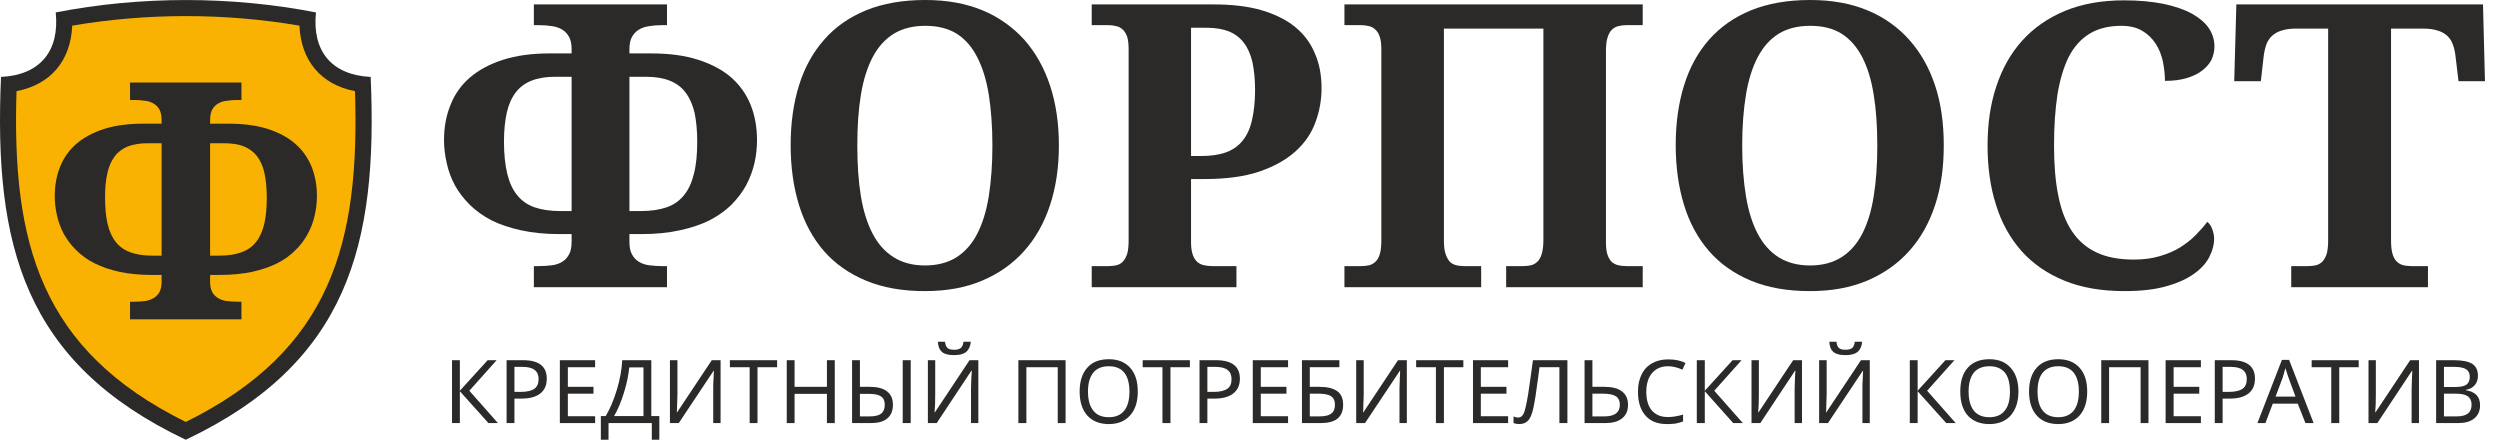 <svg width="159" height="28" viewBox="0 0 159 28" fill="none" xmlns="http://www.w3.org/2000/svg">
<path fill-rule="evenodd" clip-rule="evenodd" d="M20.095 0.79C14.703 -0.26 8.937 -0.26 3.544 0.79C3.794 3.221 2.578 4.769 0.064 4.893C-0.403 15.584 1.508 23.075 11.814 27.968C22.131 23.075 24.043 15.584 23.575 4.893C21.061 4.769 19.845 3.221 20.095 0.79Z" fill="#2B2A29"/>
<path fill-rule="evenodd" clip-rule="evenodd" d="M11.814 26.836C21.071 22.264 22.889 15.47 22.578 5.797C20.406 5.382 19.139 3.844 19.045 1.631C14.308 0.821 9.331 0.821 4.594 1.631C4.5 3.844 3.233 5.382 1.051 5.797C0.75 15.47 2.568 22.264 11.814 26.836Z" fill="#F9B201"/>
<path d="M13.362 16.259H13.965C14.505 16.259 14.962 16.187 15.336 16.052C15.721 15.916 16.032 15.709 16.271 15.407C16.51 15.117 16.687 14.732 16.801 14.264C16.915 13.797 16.967 13.226 16.967 12.561C16.967 11.969 16.915 11.459 16.822 11.023C16.728 10.587 16.573 10.233 16.354 9.943C16.136 9.662 15.856 9.454 15.513 9.309C15.159 9.174 14.744 9.111 14.245 9.111H13.362V16.259ZM10.277 9.111H9.393C8.905 9.111 8.479 9.174 8.136 9.309C7.794 9.454 7.503 9.662 7.295 9.943C7.077 10.233 6.921 10.587 6.827 11.023C6.723 11.459 6.682 11.969 6.682 12.561C6.682 13.226 6.734 13.797 6.848 14.264C6.962 14.732 7.139 15.117 7.378 15.407C7.617 15.709 7.929 15.916 8.303 16.052C8.687 16.187 9.134 16.259 9.674 16.259H10.277V9.111ZM10.277 17.485H9.622C8.864 17.485 8.188 17.413 7.596 17.288C6.994 17.153 6.474 16.976 6.017 16.748C5.56 16.519 5.175 16.238 4.853 15.916C4.531 15.605 4.272 15.252 4.064 14.888C3.866 14.514 3.721 14.13 3.627 13.714C3.534 13.309 3.482 12.893 3.482 12.478C3.482 11.792 3.596 11.168 3.825 10.597C4.053 10.036 4.396 9.548 4.864 9.143C5.331 8.737 5.923 8.426 6.63 8.197C7.336 7.979 8.157 7.865 9.113 7.865H10.277V7.647C10.277 7.366 10.235 7.137 10.142 6.971C10.048 6.805 9.923 6.67 9.767 6.587C9.612 6.493 9.435 6.431 9.227 6.41C9.009 6.379 8.791 6.358 8.552 6.358H8.271V5.247H15.357V6.358H15.087C14.858 6.358 14.63 6.379 14.422 6.41C14.204 6.431 14.027 6.493 13.871 6.587C13.715 6.67 13.591 6.805 13.497 6.971C13.404 7.137 13.362 7.366 13.362 7.647V7.865H14.526C15.482 7.865 16.323 7.979 17.019 8.197C17.726 8.426 18.318 8.737 18.775 9.143C19.243 9.548 19.585 10.036 19.814 10.597C20.043 11.168 20.157 11.792 20.157 12.478C20.157 12.893 20.105 13.309 20.011 13.714C19.918 14.13 19.772 14.514 19.565 14.888C19.367 15.252 19.108 15.605 18.785 15.916C18.463 16.238 18.079 16.519 17.622 16.748C17.165 16.976 16.635 17.153 16.043 17.288C15.44 17.413 14.765 17.485 14.006 17.485H13.362V17.901C13.362 18.181 13.404 18.399 13.497 18.576C13.591 18.742 13.715 18.867 13.871 18.96C14.027 19.054 14.204 19.116 14.422 19.148C14.63 19.168 14.858 19.189 15.087 19.189H15.357V20.311H8.271V19.189H8.552C8.791 19.189 9.009 19.168 9.227 19.148C9.435 19.116 9.612 19.054 9.767 18.96C9.923 18.867 10.048 18.742 10.142 18.576C10.235 18.399 10.277 18.181 10.277 17.901V17.485Z" fill="#2B2A29"/>
<path d="M40.032 13.423H40.759C41.403 13.423 41.943 13.34 42.4 13.184C42.847 13.028 43.221 12.768 43.502 12.415C43.793 12.062 44 11.605 44.135 11.044C44.281 10.483 44.343 9.808 44.343 9.008C44.343 8.301 44.281 7.688 44.177 7.179C44.052 6.66 43.865 6.234 43.606 5.891C43.356 5.548 43.013 5.299 42.598 5.132C42.182 4.966 41.684 4.883 41.091 4.883H40.032V13.423ZM36.354 4.883H35.294C34.712 4.883 34.214 4.966 33.798 5.132C33.383 5.299 33.05 5.548 32.79 5.891C32.531 6.234 32.343 6.66 32.229 7.179C32.115 7.688 32.053 8.301 32.053 9.008C32.053 9.808 32.125 10.483 32.26 11.044C32.395 11.605 32.603 12.062 32.894 12.415C33.175 12.768 33.549 13.028 33.995 13.184C34.453 13.34 34.993 13.423 35.627 13.423H36.354V4.883ZM36.354 14.888H35.575C34.671 14.888 33.86 14.805 33.144 14.649C32.437 14.493 31.803 14.285 31.263 14.015C30.723 13.735 30.266 13.402 29.881 13.028C29.497 12.644 29.175 12.228 28.936 11.792C28.697 11.345 28.52 10.878 28.416 10.389C28.302 9.901 28.24 9.413 28.24 8.914C28.24 8.093 28.375 7.345 28.655 6.67C28.915 5.995 29.331 5.413 29.892 4.925C30.453 4.447 31.149 4.073 31.99 3.803C32.832 3.532 33.829 3.397 34.962 3.397H36.354V3.138C36.354 2.805 36.302 2.535 36.188 2.338C36.073 2.14 35.928 1.984 35.751 1.88C35.564 1.766 35.346 1.693 35.097 1.662C34.847 1.621 34.577 1.6 34.286 1.6H33.954V0.281H42.421V1.6H42.099C41.819 1.6 41.548 1.621 41.299 1.662C41.05 1.693 40.821 1.766 40.645 1.88C40.458 1.984 40.312 2.14 40.198 2.338C40.084 2.535 40.032 2.805 40.032 3.138V3.397H41.424C42.577 3.397 43.564 3.532 44.406 3.803C45.247 4.073 45.954 4.447 46.504 4.925C47.055 5.413 47.47 5.995 47.74 6.67C48.011 7.345 48.146 8.093 48.146 8.914C48.146 9.413 48.094 9.901 47.98 10.389C47.865 10.878 47.689 11.345 47.45 11.792C47.211 12.228 46.889 12.644 46.515 13.028C46.13 13.402 45.663 13.735 45.122 14.015C44.572 14.285 43.948 14.493 43.232 14.649C42.515 14.805 41.715 14.888 40.811 14.888H40.032V15.387C40.032 15.719 40.084 15.989 40.198 16.187C40.312 16.394 40.458 16.55 40.645 16.654C40.821 16.768 41.05 16.841 41.299 16.872C41.548 16.904 41.819 16.924 42.099 16.924H42.421V18.265H33.954V16.924H34.286C34.577 16.924 34.847 16.904 35.097 16.872C35.346 16.841 35.564 16.768 35.751 16.654C35.928 16.55 36.073 16.394 36.188 16.187C36.302 15.989 36.354 15.719 36.354 15.387V14.888Z" fill="#2B2A29"/>
<path d="M67.345 9.247C67.345 10.639 67.158 11.906 66.784 13.039C66.41 14.181 65.859 15.158 65.132 15.968C64.405 16.779 63.522 17.402 62.462 17.849C61.413 18.296 60.197 18.514 58.826 18.514C57.392 18.514 56.145 18.296 55.075 17.849C54.005 17.402 53.112 16.779 52.405 15.968C51.699 15.158 51.169 14.181 50.816 13.039C50.462 11.885 50.286 10.618 50.286 9.226C50.286 7.834 50.462 6.566 50.816 5.434C51.169 4.291 51.709 3.325 52.416 2.525C53.122 1.714 54.016 1.091 55.086 0.655C56.156 0.218 57.413 0 58.857 0C60.218 0 61.423 0.218 62.483 0.655C63.532 1.091 64.415 1.725 65.143 2.525C65.859 3.335 66.41 4.312 66.784 5.444C67.158 6.576 67.345 7.844 67.345 9.247ZM54.525 9.247C54.525 10.462 54.597 11.532 54.753 12.478C54.909 13.423 55.158 14.213 55.501 14.867C55.844 15.522 56.291 16.02 56.842 16.363C57.382 16.706 58.047 16.883 58.826 16.883C59.616 16.883 60.281 16.706 60.831 16.363C61.371 16.02 61.818 15.522 62.151 14.867C62.493 14.213 62.732 13.423 62.888 12.478C63.034 11.532 63.117 10.462 63.117 9.247C63.117 8.041 63.034 6.971 62.888 6.026C62.732 5.08 62.493 4.291 62.151 3.636C61.818 2.982 61.382 2.483 60.842 2.14C60.291 1.808 59.636 1.642 58.857 1.642C58.068 1.642 57.403 1.808 56.852 2.14C56.301 2.483 55.844 2.982 55.501 3.636C55.158 4.291 54.909 5.08 54.753 6.026C54.597 6.971 54.525 8.041 54.525 9.247Z" fill="#2B2A29"/>
<path d="M84.051 5.621C84.051 6.369 83.916 7.096 83.656 7.792C83.397 8.498 82.971 9.111 82.379 9.641C81.786 10.171 81.018 10.597 80.072 10.919C79.127 11.231 77.984 11.387 76.623 11.387H75.75V15.418C75.75 15.75 75.792 16.01 75.865 16.218C75.937 16.415 76.041 16.571 76.166 16.675C76.28 16.768 76.425 16.841 76.592 16.872C76.758 16.904 76.924 16.924 77.101 16.924H78.638V18.265H69.433V16.924H70.493C70.68 16.924 70.846 16.904 71.002 16.872C71.168 16.831 71.304 16.758 71.407 16.644C71.522 16.529 71.615 16.363 71.688 16.145C71.75 15.937 71.781 15.646 71.781 15.283V3.148C71.781 2.805 71.75 2.535 71.688 2.338C71.615 2.14 71.522 1.984 71.407 1.88C71.283 1.766 71.148 1.693 70.992 1.662C70.836 1.621 70.67 1.6 70.493 1.6H69.433V0.281H77.174C78.337 0.281 79.345 0.395 80.218 0.644C81.07 0.893 81.786 1.247 82.358 1.704C82.929 2.171 83.355 2.732 83.625 3.397C83.916 4.052 84.051 4.789 84.051 5.621ZM75.75 9.922H76.374C76.997 9.922 77.527 9.849 77.963 9.693C78.4 9.537 78.753 9.288 79.023 8.956C79.303 8.613 79.501 8.187 79.625 7.647C79.75 7.117 79.823 6.473 79.823 5.714C79.823 5.039 79.76 4.457 79.657 3.958C79.542 3.47 79.366 3.054 79.116 2.732C78.877 2.41 78.566 2.171 78.181 2.005C77.787 1.849 77.309 1.766 76.737 1.766H75.75V9.922Z" fill="#2B2A29"/>
<path d="M95.791 18.265V16.924H96.872C97.048 16.924 97.215 16.904 97.37 16.872C97.526 16.831 97.661 16.758 97.776 16.644C97.9 16.529 97.994 16.363 98.056 16.145C98.118 15.937 98.16 15.646 98.16 15.283V1.818H91.833V15.283C91.833 15.646 91.864 15.937 91.937 16.145C92.01 16.363 92.103 16.529 92.207 16.644C92.321 16.758 92.467 16.831 92.623 16.872C92.778 16.904 92.945 16.924 93.121 16.924H94.202V18.265H85.506V16.924H86.566C86.742 16.924 86.908 16.904 87.075 16.872C87.23 16.831 87.365 16.758 87.48 16.644C87.604 16.529 87.698 16.363 87.76 16.145C87.823 15.937 87.854 15.646 87.854 15.283V3.148C87.854 2.805 87.823 2.535 87.75 2.338C87.688 2.14 87.594 1.984 87.469 1.88C87.355 1.766 87.22 1.693 87.064 1.662C86.898 1.621 86.742 1.6 86.566 1.6H85.506V0.281H104.477V1.6H103.417C103.251 1.6 103.085 1.621 102.929 1.662C102.773 1.693 102.638 1.777 102.513 1.891C102.399 2.005 102.305 2.171 102.243 2.379C102.17 2.597 102.139 2.878 102.139 3.241V15.418C102.139 15.75 102.17 16.01 102.243 16.218C102.316 16.415 102.409 16.571 102.524 16.675C102.648 16.768 102.783 16.841 102.939 16.872C103.085 16.904 103.251 16.924 103.417 16.924H104.477V18.265H95.791Z" fill="#2B2A29"/>
<path d="M123.624 9.247C123.624 10.639 123.448 11.906 123.074 13.039C122.7 14.181 122.149 15.158 121.422 15.968C120.694 16.779 119.801 17.402 118.752 17.849C117.692 18.296 116.487 18.514 115.115 18.514C113.682 18.514 112.425 18.296 111.354 17.849C110.284 17.402 109.401 16.779 108.695 15.968C107.988 15.158 107.458 14.181 107.105 13.039C106.752 11.885 106.575 10.618 106.575 9.226C106.575 7.834 106.752 6.566 107.105 5.434C107.458 4.291 107.988 3.325 108.695 2.525C109.412 1.714 110.295 1.091 111.365 0.655C112.445 0.218 113.692 0 115.136 0C116.497 0 117.713 0.218 118.762 0.655C119.822 1.091 120.705 1.725 121.422 2.525C122.149 3.335 122.7 4.312 123.074 5.444C123.448 6.576 123.624 7.844 123.624 9.247ZM110.804 9.247C110.804 10.462 110.887 11.532 111.043 12.478C111.199 13.423 111.448 14.213 111.791 14.867C112.134 15.522 112.58 16.02 113.121 16.363C113.671 16.706 114.336 16.883 115.115 16.883C115.905 16.883 116.57 16.706 117.11 16.363C117.661 16.02 118.097 15.522 118.44 14.867C118.772 14.213 119.022 13.423 119.167 12.478C119.323 11.532 119.396 10.462 119.396 9.247C119.396 8.041 119.323 6.971 119.167 6.026C119.022 5.08 118.772 4.291 118.44 3.636C118.097 2.982 117.661 2.483 117.121 2.14C116.58 1.808 115.926 1.642 115.136 1.642C114.347 1.642 113.682 1.808 113.131 2.14C112.58 2.483 112.134 2.982 111.791 3.636C111.448 4.291 111.199 5.08 111.043 6.026C110.887 6.971 110.804 8.041 110.804 9.247Z" fill="#2B2A29"/>
<path d="M135.717 16.509C136.33 16.509 136.881 16.436 137.359 16.291C137.837 16.155 138.273 15.968 138.647 15.74C139.021 15.501 139.354 15.252 139.634 14.961C139.925 14.67 140.174 14.389 140.382 14.109C140.517 14.213 140.621 14.358 140.694 14.566C140.777 14.774 140.819 14.981 140.819 15.189C140.819 15.543 140.725 15.916 140.528 16.311C140.341 16.696 140.029 17.059 139.582 17.381C139.136 17.714 138.554 17.984 137.826 18.192C137.089 18.41 136.195 18.514 135.115 18.514C133.66 18.514 132.382 18.296 131.292 17.849C130.201 17.402 129.297 16.779 128.57 15.968C127.853 15.158 127.302 14.181 126.949 13.039C126.585 11.906 126.409 10.639 126.409 9.257C126.409 7.886 126.585 6.639 126.959 5.517C127.333 4.374 127.874 3.408 128.601 2.597C129.328 1.787 130.232 1.153 131.323 0.696C132.403 0.249 133.66 0.021 135.094 0.021C136.06 0.021 136.902 0.104 137.619 0.249C138.346 0.405 138.938 0.613 139.416 0.873C139.884 1.143 140.247 1.444 140.486 1.797C140.725 2.161 140.839 2.545 140.839 2.951C140.839 3.262 140.767 3.553 140.642 3.823C140.497 4.083 140.299 4.312 140.029 4.509C139.769 4.706 139.437 4.862 139.042 4.976C138.647 5.091 138.201 5.143 137.691 5.143C137.691 4.727 137.639 4.312 137.556 3.896C137.463 3.48 137.317 3.106 137.089 2.764C136.871 2.431 136.59 2.161 136.237 1.953C135.884 1.745 135.447 1.642 134.917 1.642C134.128 1.642 133.453 1.808 132.902 2.14C132.351 2.473 131.905 2.971 131.572 3.615C131.25 4.27 131.011 5.06 130.855 6.005C130.71 6.961 130.637 8.031 130.637 9.257C130.637 10.462 130.72 11.532 130.907 12.436C131.084 13.35 131.375 14.109 131.78 14.711C132.185 15.314 132.705 15.761 133.349 16.062C133.993 16.363 134.782 16.509 135.717 16.509Z" fill="#2B2A29"/>
<path d="M152.07 15.283C152.07 15.646 152.101 15.937 152.164 16.145C152.226 16.363 152.32 16.529 152.444 16.644C152.559 16.758 152.704 16.831 152.86 16.872C153.005 16.904 153.182 16.924 153.359 16.924H154.418V18.265H145.722V16.924H146.772C146.969 16.924 147.135 16.904 147.291 16.872C147.447 16.831 147.582 16.758 147.696 16.644C147.811 16.529 147.904 16.363 147.977 16.145C148.039 15.937 148.07 15.646 148.07 15.283V1.818H146.055C145.681 1.818 145.369 1.86 145.109 1.943C144.86 2.016 144.652 2.14 144.496 2.286C144.33 2.441 144.206 2.628 144.133 2.847C144.06 3.065 143.998 3.325 143.967 3.605L143.79 5.163H142.097L142.232 0.281H157.919L158.044 5.163H156.361L156.174 3.605C156.143 3.325 156.091 3.065 156.008 2.847C155.935 2.628 155.81 2.441 155.655 2.286C155.488 2.14 155.291 2.016 155.031 1.943C154.782 1.86 154.46 1.818 154.086 1.818H152.07V15.283Z" fill="#2B2A29"/>
<path d="M31.668 26.908H31.066L29.247 24.883V26.908H28.749V22.909H29.247V24.851L31.014 22.909H31.585L29.85 24.851L31.668 26.908Z" fill="#2B2A29"/>
<path d="M34.775 24.082C34.775 24.498 34.64 24.81 34.359 25.028C34.079 25.246 33.684 25.35 33.175 25.35H32.718V26.908H32.219V22.909H33.279C34.276 22.909 34.775 23.303 34.775 24.082ZM32.718 24.924H33.123C33.517 24.924 33.808 24.851 33.985 24.727C34.162 24.602 34.255 24.394 34.255 24.103C34.255 23.854 34.172 23.657 34.006 23.532C33.84 23.397 33.58 23.334 33.227 23.334H32.718V24.924Z" fill="#2B2A29"/>
<path d="M37.85 26.908H35.606V22.909H37.85V23.355H36.115V24.602H37.746V25.038H36.115V26.472H37.85V26.908Z" fill="#2B2A29"/>
<path d="M41.933 27.968H41.455V26.908H38.702V27.968H38.214V26.462H38.525C38.795 26.005 39.034 25.444 39.232 24.789C39.429 24.134 39.543 23.511 39.575 22.909H41.424V26.462H41.933V27.968ZM40.925 26.462V23.366H40.021C39.98 23.812 39.876 24.353 39.689 24.955C39.502 25.558 39.294 26.067 39.055 26.462H40.925Z" fill="#2B2A29"/>
<path d="M42.608 22.909H43.086V25.111C43.086 25.267 43.076 25.464 43.065 25.724C43.055 25.984 43.055 26.15 43.045 26.223H43.065L45.268 22.909H45.829V26.908H45.361V24.737C45.361 24.55 45.361 24.321 45.382 24.072C45.392 23.812 45.403 23.657 45.403 23.584H45.382L43.169 26.908H42.608V22.909Z" fill="#2B2A29"/>
<path d="M48.177 26.908H47.678V23.355H46.421V22.909H49.424V23.355H48.177V26.908Z" fill="#2B2A29"/>
<path d="M53.091 26.908H52.592V25.049H50.535V26.908H50.037V22.909H50.535V24.602H52.592V22.909H53.091V26.908Z" fill="#2B2A29"/>
<path d="M56.79 25.745C56.79 26.119 56.675 26.41 56.436 26.607C56.197 26.815 55.844 26.908 55.377 26.908H54.192V22.909H54.691V24.602H55.314C55.792 24.602 56.166 24.695 56.416 24.893C56.665 25.08 56.79 25.36 56.79 25.745ZM54.691 26.482H55.325C55.657 26.482 55.896 26.42 56.042 26.306C56.197 26.181 56.27 25.994 56.27 25.745C56.27 25.495 56.197 25.319 56.031 25.215C55.875 25.101 55.616 25.049 55.262 25.049H54.691V26.482ZM57.922 26.908H57.413V22.909H57.922V26.908Z" fill="#2B2A29"/>
<path d="M59.013 22.909H59.48V25.111C59.48 25.267 59.48 25.464 59.47 25.724C59.46 25.984 59.449 26.15 59.439 26.223H59.46L61.662 22.909H62.223V26.908H61.756V24.737C61.756 24.55 61.766 24.321 61.776 24.072C61.787 23.812 61.797 23.657 61.808 23.584H61.776L59.574 26.908H59.013V22.909ZM60.675 22.586C60.332 22.586 60.073 22.524 59.917 22.389C59.751 22.254 59.667 22.036 59.647 21.735H60.104C60.125 21.922 60.177 22.057 60.26 22.129C60.343 22.212 60.488 22.244 60.696 22.244C60.883 22.244 61.018 22.202 61.112 22.129C61.205 22.046 61.257 21.911 61.278 21.735H61.745C61.714 22.036 61.61 22.244 61.444 22.389C61.267 22.524 61.018 22.586 60.675 22.586Z" fill="#2B2A29"/>
<path d="M67.771 26.908H67.272V23.355H65.278V26.908H64.769V22.909H67.771V26.908Z" fill="#2B2A29"/>
<path d="M72.363 24.903C72.363 25.547 72.207 26.046 71.875 26.42C71.553 26.784 71.106 26.971 70.524 26.971C69.932 26.971 69.475 26.784 69.153 26.43C68.831 26.067 68.665 25.558 68.665 24.903C68.665 24.249 68.831 23.74 69.153 23.386C69.465 23.023 69.932 22.846 70.524 22.846C71.106 22.846 71.563 23.033 71.885 23.397C72.207 23.76 72.363 24.259 72.363 24.903ZM69.195 24.903C69.195 25.433 69.309 25.838 69.537 26.119C69.755 26.399 70.088 26.534 70.524 26.534C70.95 26.534 71.272 26.399 71.501 26.119C71.719 25.849 71.833 25.444 71.833 24.903C71.833 24.373 71.719 23.968 71.501 23.698C71.283 23.428 70.95 23.293 70.524 23.293C70.088 23.293 69.755 23.428 69.537 23.698C69.309 23.979 69.195 24.373 69.195 24.903Z" fill="#2B2A29"/>
<path d="M74.441 26.908H73.932V23.355H72.675V22.909H75.677V23.355H74.441V26.908Z" fill="#2B2A29"/>
<path d="M78.857 24.082C78.857 24.498 78.711 24.81 78.431 25.028C78.15 25.246 77.755 25.35 77.257 25.35H76.789V26.908H76.29V22.909H77.35C78.347 22.909 78.857 23.303 78.857 24.082ZM76.789 24.924H77.194C77.589 24.924 77.88 24.851 78.057 24.727C78.244 24.602 78.327 24.394 78.327 24.103C78.327 23.854 78.244 23.657 78.077 23.532C77.911 23.397 77.651 23.334 77.298 23.334H76.789V24.924Z" fill="#2B2A29"/>
<path d="M81.921 26.908H79.677V22.909H81.921V23.355H80.186V24.602H81.818V25.038H80.186V26.472H81.921V26.908Z" fill="#2B2A29"/>
<path d="M85.423 25.745C85.423 26.14 85.298 26.43 85.059 26.628C84.831 26.815 84.467 26.908 83.978 26.908H82.805V22.909H85.184V23.355H83.303V24.602H83.895C84.415 24.602 84.789 24.695 85.038 24.872C85.298 25.049 85.423 25.34 85.423 25.745ZM83.303 26.482H83.927C84.269 26.482 84.519 26.42 84.664 26.306C84.82 26.192 84.903 26.005 84.903 25.745C84.903 25.485 84.82 25.308 84.654 25.204C84.498 25.09 84.228 25.038 83.844 25.038H83.303V26.482Z" fill="#2B2A29"/>
<path d="M86.254 22.909H86.732V25.111C86.732 25.267 86.721 25.464 86.711 25.724C86.711 25.984 86.701 26.15 86.69 26.223H86.711L88.913 22.909H89.475V26.908H89.007V24.737C89.007 24.55 89.017 24.321 89.028 24.072C89.038 23.812 89.049 23.657 89.049 23.584H89.028L86.815 26.908H86.254V22.909Z" fill="#2B2A29"/>
<path d="M91.833 26.908H91.324V23.355H90.067V22.909H93.069V23.355H91.833V26.908Z" fill="#2B2A29"/>
<path d="M95.916 26.908H93.682V22.909H95.916V23.355H94.181V24.602H95.812V25.038H94.181V26.472H95.916V26.908Z" fill="#2B2A29"/>
<path d="M99.687 26.908H99.178V23.355H97.911L97.828 23.999C97.713 24.903 97.609 25.547 97.526 25.932C97.443 26.327 97.329 26.597 97.194 26.742C97.048 26.898 96.861 26.971 96.622 26.971C96.487 26.971 96.373 26.95 96.259 26.908V26.482C96.352 26.534 96.456 26.555 96.57 26.555C96.716 26.555 96.83 26.462 96.913 26.285C96.996 26.098 97.09 25.682 97.194 25.049C97.287 24.405 97.391 23.698 97.495 22.909H99.687V26.908Z" fill="#2B2A29"/>
<path d="M103.542 25.745C103.542 26.119 103.417 26.41 103.168 26.607C102.908 26.815 102.555 26.908 102.087 26.908H100.778V22.909H101.277V24.602H102.025C102.524 24.602 102.898 24.695 103.157 24.893C103.417 25.09 103.542 25.371 103.542 25.745ZM101.277 26.482H102.046C102.69 26.482 103.022 26.233 103.022 25.745C103.022 25.495 102.939 25.319 102.773 25.204C102.607 25.101 102.337 25.038 101.962 25.038H101.277V26.482Z" fill="#2B2A29"/>
<path d="M106.087 23.293C105.661 23.293 105.318 23.438 105.069 23.729C104.83 24.02 104.705 24.415 104.705 24.914C104.705 25.433 104.82 25.828 105.059 26.108C105.308 26.389 105.64 26.524 106.087 26.524C106.368 26.524 106.69 26.472 107.043 26.368V26.805C106.877 26.867 106.71 26.908 106.555 26.94C106.399 26.96 106.222 26.971 106.014 26.971C105.422 26.971 104.965 26.794 104.653 26.43C104.331 26.067 104.175 25.568 104.175 24.903C104.175 24.498 104.248 24.134 104.404 23.823C104.549 23.511 104.778 23.272 105.069 23.106C105.36 22.94 105.703 22.857 106.097 22.857C106.523 22.857 106.887 22.929 107.199 23.085L107.001 23.511C106.679 23.366 106.378 23.293 106.087 23.293Z" fill="#2B2A29"/>
<path d="M110.845 26.908H110.232L108.425 24.883V26.908H107.916V22.909H108.425V24.851L110.191 22.909H110.762L109.027 24.851L110.845 26.908Z" fill="#2B2A29"/>
<path d="M111.396 22.909H111.864V25.111C111.864 25.267 111.864 25.464 111.853 25.724C111.843 25.984 111.832 26.15 111.822 26.223H111.843L114.045 22.909H114.606V26.908H114.139V24.737C114.139 24.55 114.149 24.321 114.16 24.072C114.17 23.812 114.18 23.657 114.191 23.584H114.16L111.957 26.908H111.396V22.909Z" fill="#2B2A29"/>
<path d="M115.697 22.909H116.175V25.111C116.175 25.267 116.165 25.464 116.154 25.724C116.154 25.984 116.144 26.15 116.134 26.223H116.154L118.357 22.909H118.918V26.908H118.45V24.737C118.45 24.55 118.45 24.321 118.471 24.072C118.482 23.812 118.492 23.657 118.492 23.584H118.471L116.258 26.908H115.697V22.909ZM117.37 22.586C117.027 22.586 116.767 22.524 116.611 22.389C116.445 22.254 116.362 22.036 116.341 21.735H116.798C116.819 21.922 116.871 22.057 116.954 22.129C117.037 22.212 117.183 22.244 117.38 22.244C117.567 22.244 117.713 22.202 117.806 22.129C117.889 22.046 117.952 21.911 117.962 21.735H118.43C118.409 22.036 118.305 22.244 118.139 22.389C117.962 22.524 117.713 22.586 117.37 22.586Z" fill="#2B2A29"/>
<path d="M124.383 26.908H123.78L121.962 24.883V26.908H121.463V22.909H121.962V24.851L123.728 22.909H124.3L122.565 24.851L124.383 26.908Z" fill="#2B2A29"/>
<path d="M128.372 24.903C128.372 25.547 128.206 26.046 127.884 26.42C127.562 26.784 127.105 26.971 126.523 26.971C125.931 26.971 125.474 26.784 125.152 26.43C124.829 26.067 124.674 25.558 124.674 24.903C124.674 24.249 124.829 23.74 125.152 23.386C125.474 23.023 125.931 22.846 126.533 22.846C127.115 22.846 127.562 23.033 127.884 23.397C128.206 23.76 128.372 24.259 128.372 24.903ZM125.203 24.903C125.203 25.433 125.318 25.838 125.536 26.119C125.764 26.399 126.097 26.534 126.523 26.534C126.949 26.534 127.281 26.399 127.499 26.119C127.728 25.849 127.832 25.444 127.832 24.903C127.832 24.373 127.728 23.968 127.51 23.698C127.281 23.428 126.959 23.293 126.533 23.293C126.097 23.293 125.764 23.428 125.536 23.698C125.318 23.979 125.203 24.373 125.203 24.903Z" fill="#2B2A29"/>
<path d="M132.746 24.903C132.746 25.547 132.59 26.046 132.268 26.42C131.936 26.784 131.489 26.971 130.907 26.971C130.315 26.971 129.858 26.784 129.536 26.43C129.214 26.067 129.048 25.558 129.048 24.903C129.048 24.249 129.214 23.74 129.536 23.386C129.858 23.023 130.315 22.846 130.907 22.846C131.489 22.846 131.946 23.033 132.268 23.397C132.59 23.76 132.746 24.259 132.746 24.903ZM129.588 24.903C129.588 25.433 129.692 25.838 129.92 26.119C130.149 26.399 130.471 26.534 130.907 26.534C131.333 26.534 131.655 26.399 131.884 26.119C132.102 25.849 132.216 25.444 132.216 24.903C132.216 24.373 132.102 23.968 131.884 23.698C131.666 23.428 131.344 23.293 130.907 23.293C130.471 23.293 130.149 23.428 129.92 23.698C129.692 23.979 129.588 24.373 129.588 24.903Z" fill="#2B2A29"/>
<path d="M136.642 26.908H136.143V23.355H134.138V26.908H133.64V22.909H136.642V26.908Z" fill="#2B2A29"/>
<path d="M139.977 26.908H137.733V22.909H139.977V23.355H138.242V24.602H139.873V25.038H138.242V26.472H139.977V26.908Z" fill="#2B2A29"/>
<path d="M143.416 24.082C143.416 24.498 143.281 24.81 143 25.028C142.72 25.246 142.325 25.35 141.816 25.35H141.359V26.908H140.86V22.909H141.92C142.917 22.909 143.416 23.303 143.416 24.082ZM141.359 24.924H141.764C142.159 24.924 142.45 24.851 142.626 24.727C142.803 24.602 142.896 24.394 142.896 24.103C142.896 23.854 142.813 23.657 142.647 23.532C142.481 23.397 142.221 23.334 141.868 23.334H141.359V24.924Z" fill="#2B2A29"/>
<path d="M146.626 26.908L146.138 25.672H144.548L144.081 26.908H143.572L145.13 22.888H145.587L147.146 26.908H146.626ZM145.993 25.225L145.546 24.01L145.348 23.407C145.296 23.625 145.234 23.833 145.182 24.01L144.725 25.225H145.993Z" fill="#2B2A29"/>
<path d="M148.777 26.908H148.268V23.355H147.021V22.909H150.013V23.355H148.777V26.908Z" fill="#2B2A29"/>
<path d="M150.637 22.909H151.104V25.111C151.104 25.267 151.094 25.464 151.094 25.724C151.083 25.984 151.073 26.15 151.063 26.223H151.083L153.286 22.909H153.847V26.908H153.379V24.737C153.379 24.55 153.39 24.321 153.4 24.072C153.411 23.812 153.421 23.657 153.421 23.584H153.4L151.198 26.908H150.637V22.909Z" fill="#2B2A29"/>
<path d="M154.938 22.909H156.081C156.61 22.909 157.005 22.992 157.244 23.147C157.483 23.303 157.597 23.563 157.597 23.895C157.597 24.134 157.535 24.332 157.4 24.488C157.275 24.643 157.088 24.747 156.839 24.789V24.82C157.14 24.872 157.369 24.976 157.514 25.132C157.66 25.298 157.732 25.506 157.732 25.776C157.732 26.129 157.608 26.41 157.369 26.607C157.12 26.815 156.777 26.908 156.34 26.908H154.938V22.909ZM155.436 24.612H156.174C156.496 24.612 156.725 24.56 156.86 24.467C157.005 24.363 157.078 24.197 157.078 23.958C157.078 23.74 156.995 23.584 156.839 23.48C156.683 23.386 156.444 23.334 156.101 23.334H155.436V24.612ZM155.436 25.038V26.482H156.247C156.569 26.482 156.808 26.42 156.964 26.295C157.12 26.171 157.192 25.984 157.192 25.734C157.192 25.495 157.109 25.319 156.953 25.204C156.787 25.09 156.538 25.038 156.205 25.038H155.436Z" fill="#2B2A29"/>
</svg>

